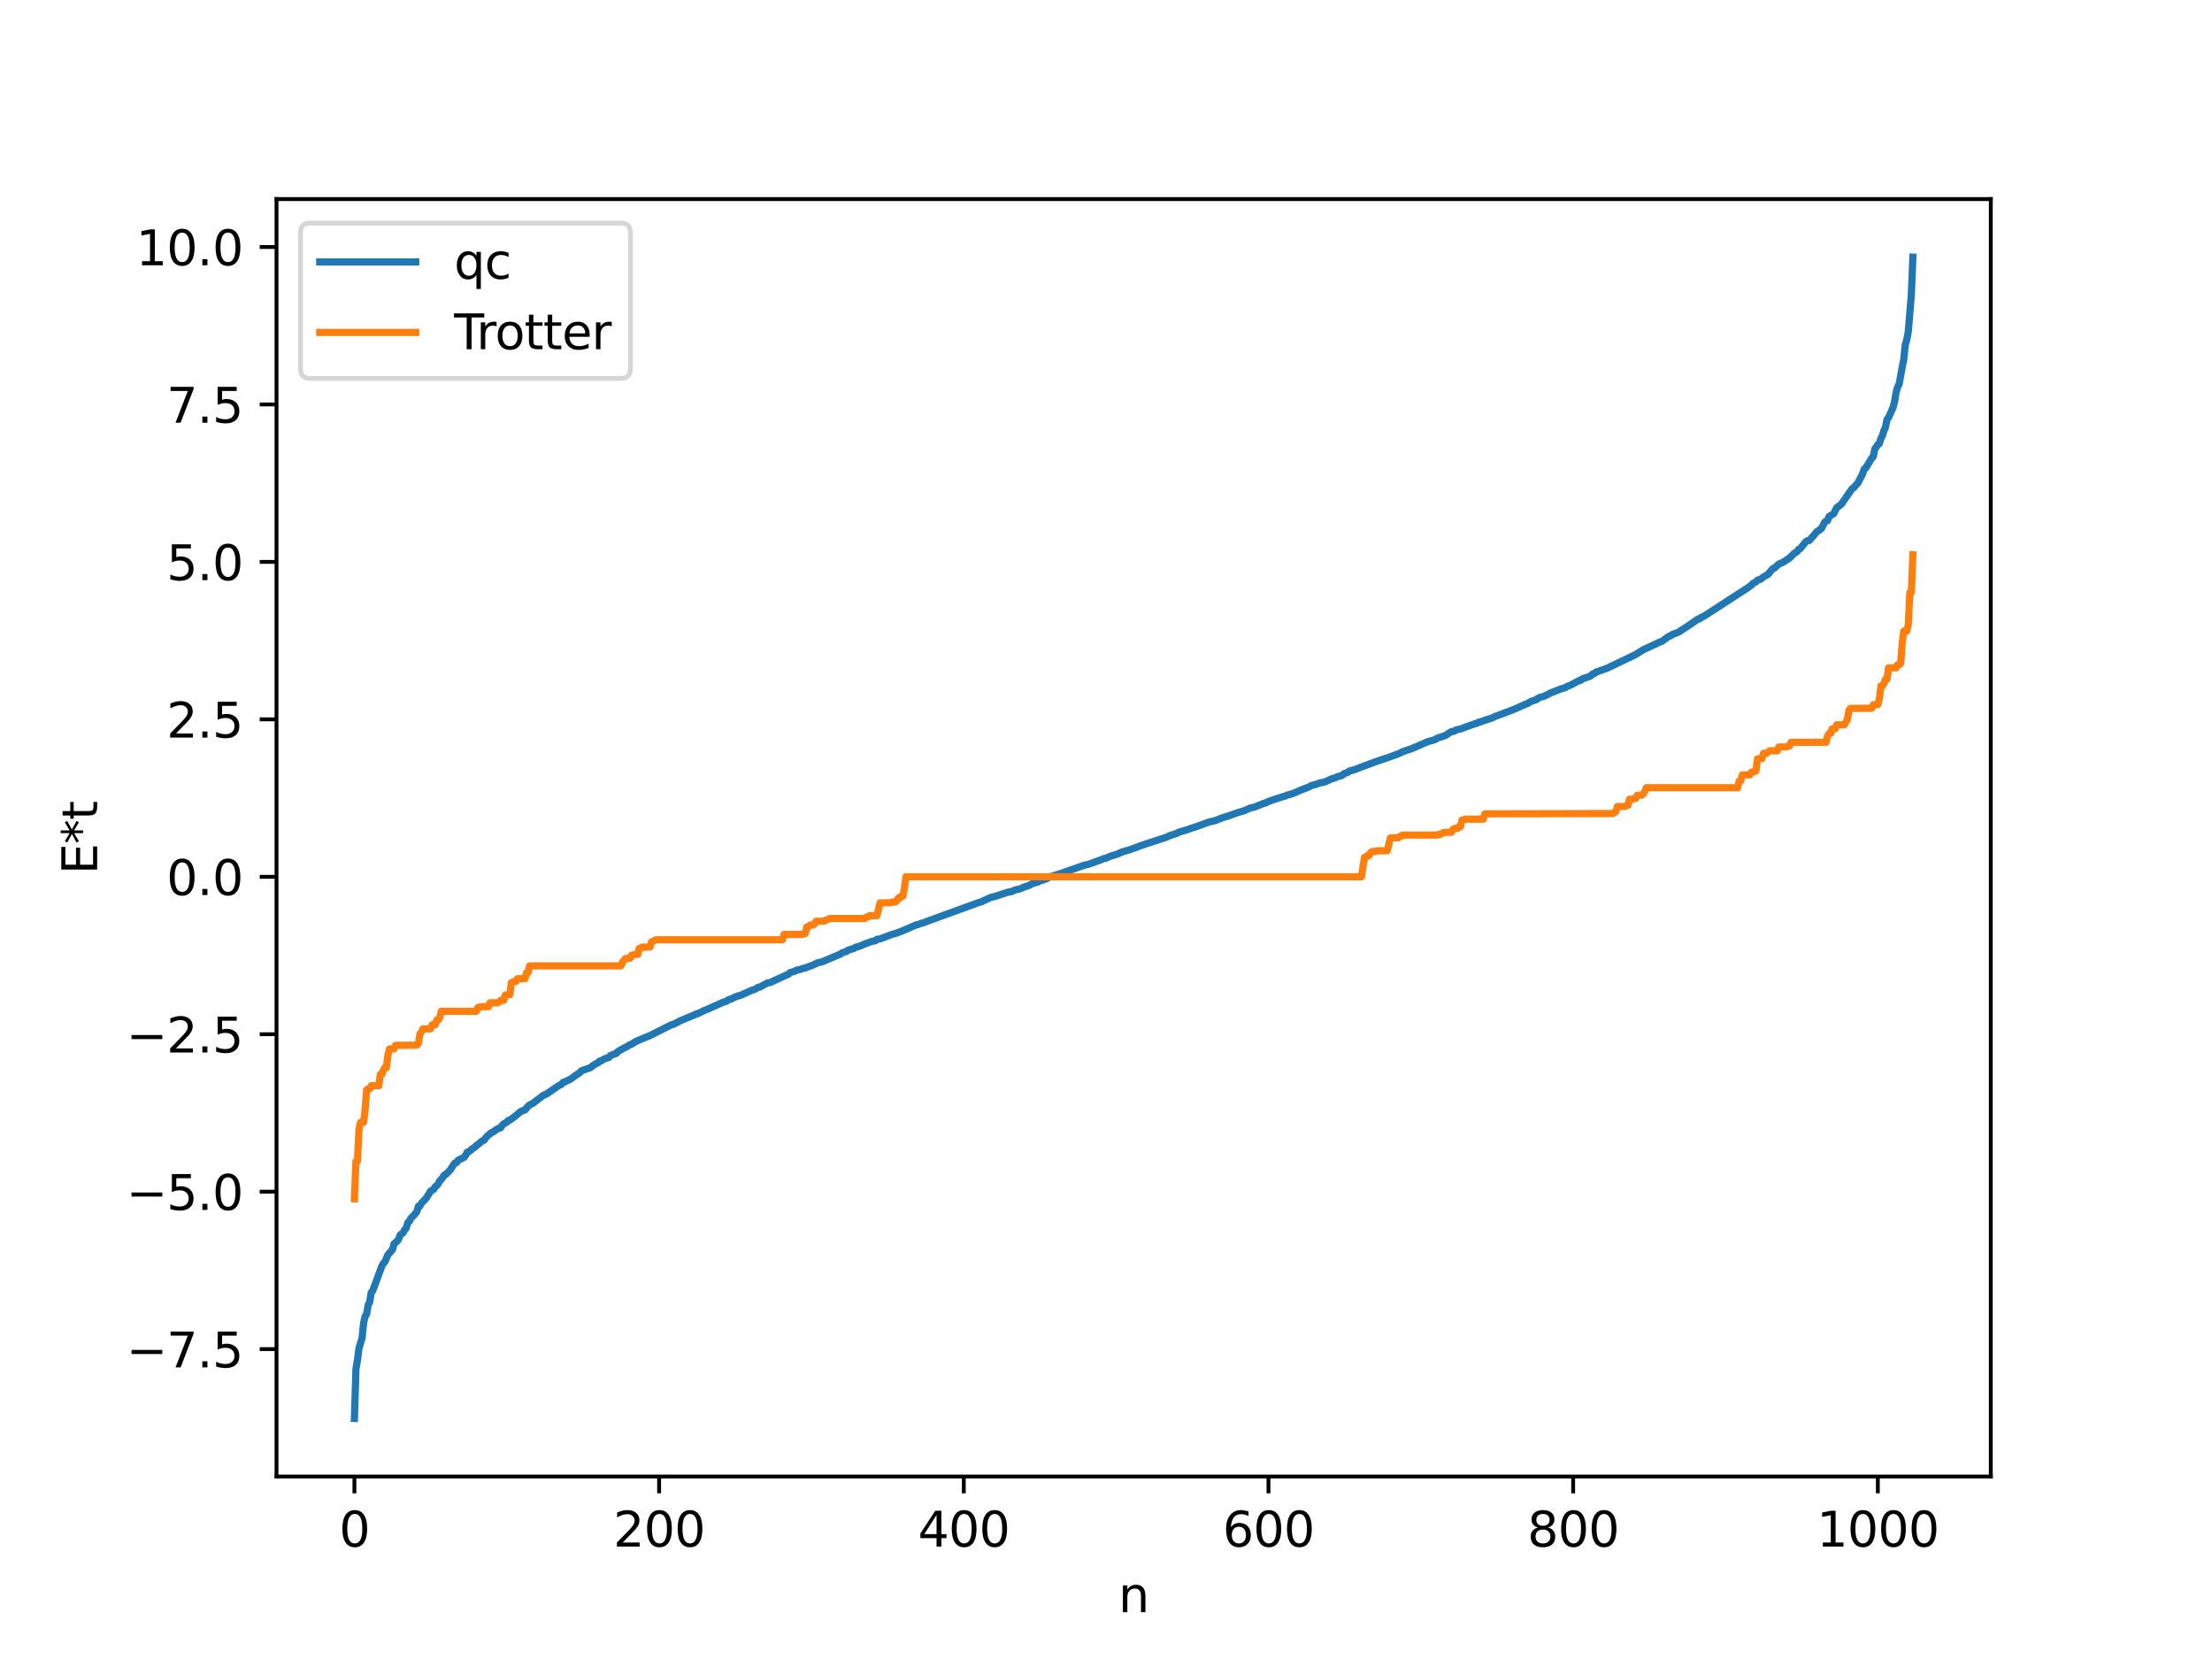 <?xml version="1.0" encoding="utf-8" standalone="no"?>
<!DOCTYPE svg PUBLIC "-//W3C//DTD SVG 1.1//EN"
  "http://www.w3.org/Graphics/SVG/1.1/DTD/svg11.dtd">
<svg xmlns:xlink="http://www.w3.org/1999/xlink" width="460.8pt" height="345.6pt" viewBox="0 0 460.8 345.6" xmlns="http://www.w3.org/2000/svg" version="1.1">
 <defs>
  <style type="text/css">*{stroke-linejoin: round; stroke-linecap: butt}</style>
 </defs>
 <g id="figure_1">
  <g id="patch_1">
   <path d="M 0 345.6 
L 460.8 345.6 
L 460.8 0 
L 0 0 
z
" style="fill: #ffffff"/>
  </g>
  <g id="axes_1">
   <g id="patch_2">
    <path d="M 57.6 307.584 
L 414.72 307.584 
L 414.72 41.472 
L 57.6 41.472 
z
" style="fill: #ffffff"/>
   </g>
   <g id="matplotlib.axis_1">
    <g id="xtick_1">
     <g id="line2d_1">
      <defs>
       <path id="m303315efd8" d="M 0 0 
L 0 3.5 
" style="stroke: #000000; stroke-width: 0.8"/>
      </defs>
      <g>
       <use xlink:href="#m303315efd8" x="73.833" y="307.584" style="stroke: #000000; stroke-width: 0.8"/>
      </g>
     </g>
     <g id="text_1">
      <!-- 0 -->
      <g transform="translate(70.651 322.182) scale(0.1 -0.1)">
       <defs>
        <path id="DejaVuSans-30" d="M 2034 4250 
Q 1547 4250 1301 3770 
Q 1056 3291 1056 2328 
Q 1056 1369 1301 889 
Q 1547 409 2034 409 
Q 2525 409 2770 889 
Q 3016 1369 3016 2328 
Q 3016 3291 2770 3770 
Q 2525 4250 2034 4250 
z
M 2034 4750 
Q 2819 4750 3233 4129 
Q 3647 3509 3647 2328 
Q 3647 1150 3233 529 
Q 2819 -91 2034 -91 
Q 1250 -91 836 529 
Q 422 1150 422 2328 
Q 422 3509 836 4129 
Q 1250 4750 2034 4750 
z
" transform="scale(0.016)"/>
       </defs>
       <use xlink:href="#DejaVuSans-30"/>
      </g>
     </g>
    </g>
    <g id="xtick_2">
     <g id="line2d_2">
      <g>
       <use xlink:href="#m303315efd8" x="137.304" y="307.584" style="stroke: #000000; stroke-width: 0.8"/>
      </g>
     </g>
     <g id="text_2">
      <!-- 200 -->
      <g transform="translate(127.76 322.182) scale(0.1 -0.1)">
       <defs>
        <path id="DejaVuSans-32" d="M 1228 531 
L 3431 531 
L 3431 0 
L 469 0 
L 469 531 
Q 828 903 1448 1529 
Q 2069 2156 2228 2338 
Q 2531 2678 2651 2914 
Q 2772 3150 2772 3378 
Q 2772 3750 2511 3984 
Q 2250 4219 1831 4219 
Q 1534 4219 1204 4116 
Q 875 4013 500 3803 
L 500 4441 
Q 881 4594 1212 4672 
Q 1544 4750 1819 4750 
Q 2544 4750 2975 4387 
Q 3406 4025 3406 3419 
Q 3406 3131 3298 2873 
Q 3191 2616 2906 2266 
Q 2828 2175 2409 1742 
Q 1991 1309 1228 531 
z
" transform="scale(0.016)"/>
       </defs>
       <use xlink:href="#DejaVuSans-32"/>
       <use xlink:href="#DejaVuSans-30" x="63.623"/>
       <use xlink:href="#DejaVuSans-30" x="127.246"/>
      </g>
     </g>
    </g>
    <g id="xtick_3">
     <g id="line2d_3">
      <g>
       <use xlink:href="#m303315efd8" x="200.775" y="307.584" style="stroke: #000000; stroke-width: 0.8"/>
      </g>
     </g>
     <g id="text_3">
      <!-- 400 -->
      <g transform="translate(191.231 322.182) scale(0.1 -0.1)">
       <defs>
        <path id="DejaVuSans-34" d="M 2419 4116 
L 825 1625 
L 2419 1625 
L 2419 4116 
z
M 2253 4666 
L 3047 4666 
L 3047 1625 
L 3713 1625 
L 3713 1100 
L 3047 1100 
L 3047 0 
L 2419 0 
L 2419 1100 
L 313 1100 
L 313 1709 
L 2253 4666 
z
" transform="scale(0.016)"/>
       </defs>
       <use xlink:href="#DejaVuSans-34"/>
       <use xlink:href="#DejaVuSans-30" x="63.623"/>
       <use xlink:href="#DejaVuSans-30" x="127.246"/>
      </g>
     </g>
    </g>
    <g id="xtick_4">
     <g id="line2d_4">
      <g>
       <use xlink:href="#m303315efd8" x="264.246" y="307.584" style="stroke: #000000; stroke-width: 0.8"/>
      </g>
     </g>
     <g id="text_4">
      <!-- 600 -->
      <g transform="translate(254.702 322.182) scale(0.1 -0.1)">
       <defs>
        <path id="DejaVuSans-36" d="M 2113 2584 
Q 1688 2584 1439 2293 
Q 1191 2003 1191 1497 
Q 1191 994 1439 701 
Q 1688 409 2113 409 
Q 2538 409 2786 701 
Q 3034 994 3034 1497 
Q 3034 2003 2786 2293 
Q 2538 2584 2113 2584 
z
M 3366 4563 
L 3366 3988 
Q 3128 4100 2886 4159 
Q 2644 4219 2406 4219 
Q 1781 4219 1451 3797 
Q 1122 3375 1075 2522 
Q 1259 2794 1537 2939 
Q 1816 3084 2150 3084 
Q 2853 3084 3261 2657 
Q 3669 2231 3669 1497 
Q 3669 778 3244 343 
Q 2819 -91 2113 -91 
Q 1303 -91 875 529 
Q 447 1150 447 2328 
Q 447 3434 972 4092 
Q 1497 4750 2381 4750 
Q 2619 4750 2861 4703 
Q 3103 4656 3366 4563 
z
" transform="scale(0.016)"/>
       </defs>
       <use xlink:href="#DejaVuSans-36"/>
       <use xlink:href="#DejaVuSans-30" x="63.623"/>
       <use xlink:href="#DejaVuSans-30" x="127.246"/>
      </g>
     </g>
    </g>
    <g id="xtick_5">
     <g id="line2d_5">
      <g>
       <use xlink:href="#m303315efd8" x="327.717" y="307.584" style="stroke: #000000; stroke-width: 0.8"/>
      </g>
     </g>
     <g id="text_5">
      <!-- 800 -->
      <g transform="translate(318.173 322.182) scale(0.1 -0.1)">
       <defs>
        <path id="DejaVuSans-38" d="M 2034 2216 
Q 1584 2216 1326 1975 
Q 1069 1734 1069 1313 
Q 1069 891 1326 650 
Q 1584 409 2034 409 
Q 2484 409 2743 651 
Q 3003 894 3003 1313 
Q 3003 1734 2745 1975 
Q 2488 2216 2034 2216 
z
M 1403 2484 
Q 997 2584 770 2862 
Q 544 3141 544 3541 
Q 544 4100 942 4425 
Q 1341 4750 2034 4750 
Q 2731 4750 3128 4425 
Q 3525 4100 3525 3541 
Q 3525 3141 3298 2862 
Q 3072 2584 2669 2484 
Q 3125 2378 3379 2068 
Q 3634 1759 3634 1313 
Q 3634 634 3220 271 
Q 2806 -91 2034 -91 
Q 1263 -91 848 271 
Q 434 634 434 1313 
Q 434 1759 690 2068 
Q 947 2378 1403 2484 
z
M 1172 3481 
Q 1172 3119 1398 2916 
Q 1625 2713 2034 2713 
Q 2441 2713 2670 2916 
Q 2900 3119 2900 3481 
Q 2900 3844 2670 4047 
Q 2441 4250 2034 4250 
Q 1625 4250 1398 4047 
Q 1172 3844 1172 3481 
z
" transform="scale(0.016)"/>
       </defs>
       <use xlink:href="#DejaVuSans-38"/>
       <use xlink:href="#DejaVuSans-30" x="63.623"/>
       <use xlink:href="#DejaVuSans-30" x="127.246"/>
      </g>
     </g>
    </g>
    <g id="xtick_6">
     <g id="line2d_6">
      <g>
       <use xlink:href="#m303315efd8" x="391.188" y="307.584" style="stroke: #000000; stroke-width: 0.8"/>
      </g>
     </g>
     <g id="text_6">
      <!-- 1000 -->
      <g transform="translate(378.463 322.182) scale(0.1 -0.1)">
       <defs>
        <path id="DejaVuSans-31" d="M 794 531 
L 1825 531 
L 1825 4091 
L 703 3866 
L 703 4441 
L 1819 4666 
L 2450 4666 
L 2450 531 
L 3481 531 
L 3481 0 
L 794 0 
L 794 531 
z
" transform="scale(0.016)"/>
       </defs>
       <use xlink:href="#DejaVuSans-31"/>
       <use xlink:href="#DejaVuSans-30" x="63.623"/>
       <use xlink:href="#DejaVuSans-30" x="127.246"/>
       <use xlink:href="#DejaVuSans-30" x="190.869"/>
      </g>
     </g>
    </g>
    <g id="text_7">
     <!-- n -->
     <g transform="translate(232.991 335.861) scale(0.1 -0.1)">
      <defs>
       <path id="DejaVuSans-6e" d="M 3513 2113 
L 3513 0 
L 2938 0 
L 2938 2094 
Q 2938 2591 2744 2837 
Q 2550 3084 2163 3084 
Q 1697 3084 1428 2787 
Q 1159 2491 1159 1978 
L 1159 0 
L 581 0 
L 581 3500 
L 1159 3500 
L 1159 2956 
Q 1366 3272 1645 3428 
Q 1925 3584 2291 3584 
Q 2894 3584 3203 3211 
Q 3513 2838 3513 2113 
z
" transform="scale(0.016)"/>
      </defs>
      <use xlink:href="#DejaVuSans-6e"/>
     </g>
    </g>
   </g>
   <g id="matplotlib.axis_2">
    <g id="ytick_1">
     <g id="line2d_7">
      <defs>
       <path id="maf21932259" d="M 0 0 
L -3.5 0 
" style="stroke: #000000; stroke-width: 0.8"/>
      </defs>
      <g>
       <use xlink:href="#maf21932259" x="57.6" y="281.05" style="stroke: #000000; stroke-width: 0.8"/>
      </g>
     </g>
     <g id="text_8">
      <!-- −7.5 -->
      <g transform="translate(26.317 284.85) scale(0.1 -0.1)">
       <defs>
        <path id="DejaVuSans-2212" d="M 678 2272 
L 4684 2272 
L 4684 1741 
L 678 1741 
L 678 2272 
z
" transform="scale(0.016)"/>
        <path id="DejaVuSans-37" d="M 525 4666 
L 3525 4666 
L 3525 4397 
L 1831 0 
L 1172 0 
L 2766 4134 
L 525 4134 
L 525 4666 
z
" transform="scale(0.016)"/>
        <path id="DejaVuSans-2e" d="M 684 794 
L 1344 794 
L 1344 0 
L 684 0 
L 684 794 
z
" transform="scale(0.016)"/>
        <path id="DejaVuSans-35" d="M 691 4666 
L 3169 4666 
L 3169 4134 
L 1269 4134 
L 1269 2991 
Q 1406 3038 1543 3061 
Q 1681 3084 1819 3084 
Q 2600 3084 3056 2656 
Q 3513 2228 3513 1497 
Q 3513 744 3044 326 
Q 2575 -91 1722 -91 
Q 1428 -91 1123 -41 
Q 819 9 494 109 
L 494 744 
Q 775 591 1075 516 
Q 1375 441 1709 441 
Q 2250 441 2565 725 
Q 2881 1009 2881 1497 
Q 2881 1984 2565 2268 
Q 2250 2553 1709 2553 
Q 1456 2553 1204 2497 
Q 953 2441 691 2322 
L 691 4666 
z
" transform="scale(0.016)"/>
       </defs>
       <use xlink:href="#DejaVuSans-2212"/>
       <use xlink:href="#DejaVuSans-37" x="83.789"/>
       <use xlink:href="#DejaVuSans-2e" x="147.412"/>
       <use xlink:href="#DejaVuSans-35" x="179.199"/>
      </g>
     </g>
    </g>
    <g id="ytick_2">
     <g id="line2d_8">
      <g>
       <use xlink:href="#maf21932259" x="57.6" y="248.251" style="stroke: #000000; stroke-width: 0.8"/>
      </g>
     </g>
     <g id="text_9">
      <!-- −5.0 -->
      <g transform="translate(26.317 252.05) scale(0.1 -0.1)">
       <use xlink:href="#DejaVuSans-2212"/>
       <use xlink:href="#DejaVuSans-35" x="83.789"/>
       <use xlink:href="#DejaVuSans-2e" x="147.412"/>
       <use xlink:href="#DejaVuSans-30" x="179.199"/>
      </g>
     </g>
    </g>
    <g id="ytick_3">
     <g id="line2d_9">
      <g>
       <use xlink:href="#maf21932259" x="57.6" y="215.452" style="stroke: #000000; stroke-width: 0.8"/>
      </g>
     </g>
     <g id="text_10">
      <!-- −2.5 -->
      <g transform="translate(26.317 219.251) scale(0.1 -0.1)">
       <use xlink:href="#DejaVuSans-2212"/>
       <use xlink:href="#DejaVuSans-32" x="83.789"/>
       <use xlink:href="#DejaVuSans-2e" x="147.412"/>
       <use xlink:href="#DejaVuSans-35" x="179.199"/>
      </g>
     </g>
    </g>
    <g id="ytick_4">
     <g id="line2d_10">
      <g>
       <use xlink:href="#maf21932259" x="57.6" y="182.653" style="stroke: #000000; stroke-width: 0.8"/>
      </g>
     </g>
     <g id="text_11">
      <!-- 0.0 -->
      <g transform="translate(34.697 186.452) scale(0.1 -0.1)">
       <use xlink:href="#DejaVuSans-30"/>
       <use xlink:href="#DejaVuSans-2e" x="63.623"/>
       <use xlink:href="#DejaVuSans-30" x="95.41"/>
      </g>
     </g>
    </g>
    <g id="ytick_5">
     <g id="line2d_11">
      <g>
       <use xlink:href="#maf21932259" x="57.6" y="149.853" style="stroke: #000000; stroke-width: 0.8"/>
      </g>
     </g>
     <g id="text_12">
      <!-- 2.5 -->
      <g transform="translate(34.697 153.653) scale(0.1 -0.1)">
       <use xlink:href="#DejaVuSans-32"/>
       <use xlink:href="#DejaVuSans-2e" x="63.623"/>
       <use xlink:href="#DejaVuSans-35" x="95.41"/>
      </g>
     </g>
    </g>
    <g id="ytick_6">
     <g id="line2d_12">
      <g>
       <use xlink:href="#maf21932259" x="57.6" y="117.054" style="stroke: #000000; stroke-width: 0.8"/>
      </g>
     </g>
     <g id="text_13">
      <!-- 5.0 -->
      <g transform="translate(34.697 120.853) scale(0.1 -0.1)">
       <use xlink:href="#DejaVuSans-35"/>
       <use xlink:href="#DejaVuSans-2e" x="63.623"/>
       <use xlink:href="#DejaVuSans-30" x="95.41"/>
      </g>
     </g>
    </g>
    <g id="ytick_7">
     <g id="line2d_13">
      <g>
       <use xlink:href="#maf21932259" x="57.6" y="84.255" style="stroke: #000000; stroke-width: 0.8"/>
      </g>
     </g>
     <g id="text_14">
      <!-- 7.5 -->
      <g transform="translate(34.697 88.054) scale(0.1 -0.1)">
       <use xlink:href="#DejaVuSans-37"/>
       <use xlink:href="#DejaVuSans-2e" x="63.623"/>
       <use xlink:href="#DejaVuSans-35" x="95.41"/>
      </g>
     </g>
    </g>
    <g id="ytick_8">
     <g id="line2d_14">
      <g>
       <use xlink:href="#maf21932259" x="57.6" y="51.456" style="stroke: #000000; stroke-width: 0.8"/>
      </g>
     </g>
     <g id="text_15">
      <!-- 10.0 -->
      <g transform="translate(28.334 55.255) scale(0.1 -0.1)">
       <use xlink:href="#DejaVuSans-31"/>
       <use xlink:href="#DejaVuSans-30" x="63.623"/>
       <use xlink:href="#DejaVuSans-2e" x="127.246"/>
       <use xlink:href="#DejaVuSans-30" x="159.033"/>
      </g>
     </g>
    </g>
    <g id="text_16">
     <!-- E*t -->
     <g transform="translate(20.238 182.148) rotate(-90) scale(0.1 -0.1)">
      <defs>
       <path id="DejaVuSans-45" d="M 628 4666 
L 3578 4666 
L 3578 4134 
L 1259 4134 
L 1259 2753 
L 3481 2753 
L 3481 2222 
L 1259 2222 
L 1259 531 
L 3634 531 
L 3634 0 
L 628 0 
L 628 4666 
z
" transform="scale(0.016)"/>
       <path id="DejaVuSans-2a" d="M 3009 3897 
L 1888 3291 
L 3009 2681 
L 2828 2375 
L 1778 3009 
L 1778 1831 
L 1422 1831 
L 1422 3009 
L 372 2375 
L 191 2681 
L 1313 3291 
L 191 3897 
L 372 4206 
L 1422 3572 
L 1422 4750 
L 1778 4750 
L 1778 3572 
L 2828 4206 
L 3009 3897 
z
" transform="scale(0.016)"/>
       <path id="DejaVuSans-74" d="M 1172 4494 
L 1172 3500 
L 2356 3500 
L 2356 3053 
L 1172 3053 
L 1172 1153 
Q 1172 725 1289 603 
Q 1406 481 1766 481 
L 2356 481 
L 2356 0 
L 1766 0 
Q 1100 0 847 248 
Q 594 497 594 1153 
L 594 3053 
L 172 3053 
L 172 3500 
L 594 3500 
L 594 4494 
L 1172 4494 
z
" transform="scale(0.016)"/>
      </defs>
      <use xlink:href="#DejaVuSans-45"/>
      <use xlink:href="#DejaVuSans-2a" x="63.184"/>
      <use xlink:href="#DejaVuSans-74" x="113.184"/>
     </g>
    </g>
   </g>
   <g id="line2d_15">
    <path d="M 73.833 295.488 
L 74.15 285.174 
L 74.467 283.355 
L 74.785 280.852 
L 75.42 278.775 
L 75.737 275.673 
L 76.054 274.216 
L 76.372 273.783 
L 76.689 271.855 
L 77.006 271.273 
L 77.324 269.267 
L 77.641 268.899 
L 79.545 263.752 
L 79.862 263.179 
L 80.18 262.872 
L 80.815 261.389 
L 81.767 260.295 
L 82.084 259.113 
L 82.719 258.566 
L 83.036 258.177 
L 83.353 257.287 
L 83.988 256.787 
L 84.305 256.164 
L 84.623 255.835 
L 84.94 254.696 
L 85.258 254.475 
L 85.575 253.821 
L 86.21 253.176 
L 86.844 252.413 
L 87.162 251.273 
L 87.479 251.237 
L 87.796 250.646 
L 88.431 249.981 
L 88.748 249.645 
L 89.383 248.663 
L 89.7 248.132 
L 90.335 247.769 
L 90.653 247.227 
L 90.97 247.009 
L 91.287 246.611 
L 91.605 245.97 
L 91.922 245.696 
L 92.557 244.799 
L 92.874 244.664 
L 93.826 243.678 
L 94.461 242.66 
L 94.778 242.275 
L 95.096 242.205 
L 95.413 241.718 
L 96.682 241.094 
L 97 240.662 
L 97.317 240.038 
L 97.634 239.952 
L 98.586 239.162 
L 98.904 239.028 
L 99.221 238.632 
L 99.539 238.438 
L 100.173 237.906 
L 100.491 237.642 
L 100.808 237.557 
L 101.443 236.708 
L 102.395 235.931 
L 102.712 235.812 
L 103.664 235.134 
L 104.299 234.934 
L 104.616 234.408 
L 104.934 234.105 
L 105.568 233.789 
L 105.886 233.412 
L 106.203 233.351 
L 107.472 232.401 
L 108.424 231.58 
L 109.377 231.198 
L 110.011 230.447 
L 110.329 230.17 
L 110.963 229.875 
L 112.55 228.666 
L 113.185 228.161 
L 113.82 227.918 
L 116.358 226.177 
L 116.993 225.867 
L 117.31 225.467 
L 117.628 225.409 
L 118.262 225.078 
L 118.58 224.954 
L 119.215 224.548 
L 119.849 224.065 
L 120.801 223.443 
L 121.119 223.074 
L 123.023 222.394 
L 123.658 221.887 
L 124.292 221.496 
L 124.61 221.398 
L 124.927 221.032 
L 125.244 220.998 
L 125.879 220.579 
L 126.831 220.302 
L 127.148 219.905 
L 127.783 219.664 
L 128.418 219.414 
L 128.735 219.031 
L 130.322 218.147 
L 130.639 218.031 
L 130.957 217.768 
L 131.591 217.505 
L 132.543 216.903 
L 135.4 215.725 
L 139.843 213.486 
L 140.16 213.436 
L 141.112 212.969 
L 141.747 212.623 
L 144.603 211.454 
L 144.92 211.254 
L 145.238 211.211 
L 146.824 210.469 
L 147.459 210.212 
L 150.633 208.784 
L 151.267 208.616 
L 151.902 208.194 
L 152.22 208.169 
L 153.172 207.658 
L 153.489 207.611 
L 153.806 207.428 
L 154.124 207.413 
L 156.662 206.264 
L 157.297 206.071 
L 157.932 205.658 
L 158.249 205.649 
L 159.836 204.775 
L 160.471 204.67 
L 162.375 203.777 
L 164.279 202.924 
L 164.596 202.601 
L 165.548 202.33 
L 165.866 202.13 
L 166.818 201.917 
L 167.453 201.681 
L 167.77 201.652 
L 168.722 201.252 
L 169.039 201.189 
L 169.674 200.882 
L 170.309 200.574 
L 171.261 200.362 
L 175.069 198.756 
L 175.386 198.514 
L 176.339 198.197 
L 176.656 197.95 
L 177.925 197.563 
L 178.243 197.318 
L 178.877 197.176 
L 179.512 196.939 
L 180.147 196.641 
L 181.734 196.073 
L 182.368 195.972 
L 182.686 195.686 
L 183.32 195.588 
L 185.859 194.626 
L 186.494 194.477 
L 188.081 193.878 
L 188.715 193.605 
L 190.937 192.644 
L 191.254 192.595 
L 191.889 192.352 
L 192.524 192.183 
L 193.158 191.915 
L 203.948 187.991 
L 204.583 187.839 
L 204.9 187.599 
L 205.218 187.51 
L 205.853 187.188 
L 206.487 186.927 
L 207.122 186.792 
L 208.074 186.479 
L 209.978 185.854 
L 210.613 185.768 
L 211.565 185.376 
L 212.517 185.162 
L 213.152 184.867 
L 213.786 184.642 
L 214.104 184.568 
L 215.056 184.091 
L 216.325 183.679 
L 216.643 183.461 
L 217.277 183.338 
L 218.229 182.958 
L 218.547 182.709 
L 221.086 181.918 
L 225.846 180.249 
L 226.798 180.038 
L 229.654 178.995 
L 229.972 178.838 
L 230.289 178.811 
L 231.241 178.393 
L 232.828 177.903 
L 233.462 177.59 
L 234.097 177.371 
L 235.367 177.015 
L 237.588 176.186 
L 238.858 175.757 
L 242.983 174.408 
L 243.618 174.096 
L 245.205 173.583 
L 245.522 173.368 
L 247.109 172.92 
L 248.378 172.464 
L 249.013 172.267 
L 249.648 172.047 
L 251.869 171.242 
L 253.139 170.955 
L 253.773 170.696 
L 254.725 170.325 
L 255.677 170.051 
L 257.899 169.265 
L 259.168 168.902 
L 260.438 168.322 
L 261.39 168.107 
L 263.294 167.348 
L 263.611 167.29 
L 264.246 166.951 
L 264.881 166.733 
L 267.42 165.898 
L 267.737 165.851 
L 268.054 165.649 
L 268.689 165.497 
L 269.324 165.298 
L 269.958 165.046 
L 270.91 164.602 
L 272.18 164.127 
L 272.815 163.865 
L 273.132 163.663 
L 274.084 163.41 
L 275.036 163.074 
L 275.671 162.974 
L 276.305 162.762 
L 276.94 162.453 
L 277.575 162.179 
L 278.21 162.032 
L 278.527 161.827 
L 279.479 161.579 
L 280.114 161.116 
L 280.748 160.913 
L 281.066 160.642 
L 281.7 160.468 
L 282.335 160.285 
L 283.287 159.902 
L 286.461 158.725 
L 287.413 158.389 
L 288.048 158.189 
L 289.317 157.749 
L 291.539 156.938 
L 292.173 156.601 
L 294.077 155.95 
L 297.568 154.456 
L 298.838 154.109 
L 299.472 153.757 
L 301.059 153.231 
L 302.329 152.416 
L 302.963 152.315 
L 303.281 152.079 
L 304.55 151.759 
L 305.185 151.495 
L 307.406 150.722 
L 307.724 150.66 
L 308.041 150.432 
L 308.358 150.405 
L 309.31 150.047 
L 310.897 149.541 
L 311.532 149.207 
L 312.484 148.884 
L 313.119 148.634 
L 315.34 147.798 
L 317.879 146.665 
L 318.196 146.581 
L 318.831 146.154 
L 319.466 145.941 
L 319.783 145.865 
L 320.735 145.296 
L 321.687 145.031 
L 322.322 144.725 
L 322.957 144.376 
L 325.178 143.507 
L 326.13 143.231 
L 326.448 143.003 
L 327.082 142.773 
L 328.986 141.762 
L 329.304 141.723 
L 329.621 141.423 
L 331.208 140.893 
L 331.843 140.369 
L 332.16 140.284 
L 332.477 140.01 
L 334.699 139.239 
L 337.238 138.027 
L 338.507 137.417 
L 339.777 136.816 
L 340.729 136.348 
L 342.315 135.36 
L 345.806 133.731 
L 346.124 133.66 
L 347.71 132.525 
L 348.028 132.451 
L 348.345 132.189 
L 349.615 131.715 
L 352.153 130.061 
L 353.74 128.942 
L 354.058 128.926 
L 354.375 128.598 
L 354.692 128.515 
L 355.327 128.138 
L 364.213 122.361 
L 364.848 121.891 
L 365.165 121.559 
L 365.8 121.203 
L 366.117 120.859 
L 366.752 120.673 
L 367.386 120.179 
L 368.339 119.626 
L 369.291 118.457 
L 369.608 118.369 
L 370.56 117.501 
L 371.195 117.256 
L 371.829 116.88 
L 372.781 116.269 
L 373.734 115.304 
L 374.368 114.909 
L 374.686 114.442 
L 375.003 114.316 
L 375.955 113.128 
L 376.272 112.768 
L 376.59 112.606 
L 376.907 112.581 
L 377.542 111.883 
L 378.494 110.743 
L 378.811 110.564 
L 379.446 110.093 
L 380.081 108.83 
L 380.398 108.568 
L 380.715 108.463 
L 381.033 107.584 
L 381.985 107.019 
L 382.62 105.765 
L 383.572 105.045 
L 385.793 101.836 
L 386.11 101.644 
L 387.062 100.567 
L 388.015 98.721 
L 388.332 97.73 
L 388.649 97.532 
L 389.919 95.42 
L 390.236 95.118 
L 390.553 93.546 
L 391.188 92.628 
L 391.505 92.412 
L 391.823 91.356 
L 392.14 90.765 
L 392.458 89.701 
L 392.775 89.031 
L 393.092 87.398 
L 393.41 86.991 
L 394.362 84.871 
L 394.679 83.625 
L 394.996 81.726 
L 395.314 80.622 
L 395.631 79.995 
L 396.266 76.481 
L 396.583 74.913 
L 396.9 71.787 
L 397.218 70.793 
L 397.535 69.001 
L 398.17 61.381 
L 398.487 53.568 
L 398.487 53.568 
" clip-path="url(#p6f34d50196)" style="fill: none; stroke: #1f77b4; stroke-width: 1.5; stroke-linecap: square"/>
   </g>
   <g id="line2d_16">
    <path d="M 73.833 249.726 
L 74.15 241.899 
L 74.467 241.899 
L 74.785 235.209 
L 75.102 233.819 
L 75.737 233.819 
L 76.054 231.316 
L 76.372 227.09 
L 76.689 226.831 
L 77.006 226.831 
L 77.324 226.177 
L 78.91 226.177 
L 79.228 223.793 
L 79.545 223.793 
L 79.862 222.93 
L 80.18 222.397 
L 80.497 222.397 
L 80.815 219.761 
L 81.132 218.52 
L 82.084 218.498 
L 82.401 217.764 
L 86.844 217.722 
L 87.162 217.32 
L 87.479 215.41 
L 87.796 214.988 
L 88.114 214.326 
L 89.7 214.326 
L 90.018 213.481 
L 90.653 213.481 
L 90.97 212.5 
L 91.287 212.5 
L 91.605 211.989 
L 91.922 210.673 
L 99.221 210.673 
L 99.539 209.89 
L 99.856 209.89 
L 100.173 209.704 
L 101.76 209.704 
L 102.077 208.892 
L 103.664 208.892 
L 103.981 208.709 
L 104.299 208.392 
L 104.934 208.392 
L 105.251 207.278 
L 106.203 207.222 
L 106.52 204.708 
L 107.155 204.46 
L 107.472 204.46 
L 107.79 203.881 
L 109.377 203.881 
L 109.694 202.61 
L 110.011 202.61 
L 110.329 201.207 
L 129.37 201.207 
L 129.687 200.409 
L 130.322 199.659 
L 131.274 199.611 
L 131.591 198.959 
L 131.909 198.959 
L 132.226 198.81 
L 132.861 198.81 
L 133.178 197.554 
L 133.496 197.554 
L 133.813 197.291 
L 135.4 197.291 
L 135.717 196.22 
L 136.669 195.772 
L 163.01 195.772 
L 163.327 194.661 
L 167.135 194.661 
L 167.453 194.458 
L 167.77 194.458 
L 168.087 193.082 
L 168.405 193.082 
L 168.722 192.715 
L 169.357 192.715 
L 169.674 192.478 
L 169.991 191.91 
L 171.578 191.91 
L 172.848 191.34 
L 180.147 191.34 
L 180.464 191.048 
L 180.781 191.048 
L 181.099 190.761 
L 182.686 190.761 
L 183.32 188.087 
L 185.542 188.063 
L 185.859 187.908 
L 186.494 187.908 
L 186.811 187.673 
L 187.129 187.085 
L 187.446 187.085 
L 187.763 186.687 
L 188.081 186.687 
L 188.398 185.024 
L 188.715 182.653 
L 283.605 182.653 
L 284.239 178.619 
L 284.557 178.619 
L 284.874 178.22 
L 285.191 178.22 
L 285.509 177.632 
L 285.826 177.397 
L 286.461 177.397 
L 286.778 177.242 
L 289 177.218 
L 289.634 174.544 
L 291.221 174.544 
L 291.539 174.258 
L 291.856 174.258 
L 292.173 173.965 
L 299.472 173.965 
L 299.79 173.796 
L 300.107 173.796 
L 300.742 173.395 
L 302.329 173.395 
L 302.646 172.828 
L 302.963 172.591 
L 303.598 172.591 
L 303.915 172.224 
L 304.233 172.224 
L 304.55 170.848 
L 304.867 170.848 
L 305.185 170.645 
L 308.993 170.645 
L 309.31 169.533 
L 335.968 169.472 
L 336.603 169.086 
L 336.92 168.015 
L 338.507 168.015 
L 338.824 167.752 
L 339.142 167.752 
L 339.459 166.496 
L 340.094 166.496 
L 340.411 166.347 
L 340.729 166.347 
L 341.046 165.694 
L 341.998 165.646 
L 342.315 165.356 
L 342.633 164.896 
L 342.95 164.099 
L 361.991 164.099 
L 362.309 162.695 
L 362.626 162.695 
L 362.943 161.425 
L 364.53 161.425 
L 364.848 160.846 
L 365.482 160.746 
L 365.8 160.597 
L 366.117 158.083 
L 367.069 158.027 
L 367.386 156.913 
L 368.021 156.913 
L 368.656 156.413 
L 370.243 156.413 
L 370.56 155.601 
L 372.147 155.601 
L 372.464 155.416 
L 372.781 155.416 
L 373.099 154.632 
L 380.398 154.632 
L 380.715 153.317 
L 381.033 152.805 
L 381.35 152.805 
L 381.667 151.824 
L 382.302 151.824 
L 382.62 150.979 
L 384.206 150.979 
L 384.841 149.895 
L 385.158 147.985 
L 385.476 147.583 
L 389.919 147.541 
L 390.236 146.807 
L 391.188 146.785 
L 391.505 145.545 
L 391.823 142.908 
L 392.14 142.908 
L 392.458 142.375 
L 392.775 141.512 
L 393.092 141.512 
L 393.41 139.128 
L 394.996 139.128 
L 395.314 138.474 
L 395.631 138.474 
L 395.948 138.215 
L 396.266 133.989 
L 396.583 131.486 
L 397.218 131.486 
L 397.535 130.096 
L 397.853 123.406 
L 398.17 123.406 
L 398.487 115.579 
L 398.487 115.579 
" clip-path="url(#p6f34d50196)" style="fill: none; stroke: #ff7f0e; stroke-width: 1.5; stroke-linecap: square"/>
   </g>
   <g id="patch_3">
    <path d="M 57.6 307.584 
L 57.6 41.472 
" style="fill: none; stroke: #000000; stroke-width: 0.8; stroke-linejoin: miter; stroke-linecap: square"/>
   </g>
   <g id="patch_4">
    <path d="M 414.72 307.584 
L 414.72 41.472 
" style="fill: none; stroke: #000000; stroke-width: 0.8; stroke-linejoin: miter; stroke-linecap: square"/>
   </g>
   <g id="patch_5">
    <path d="M 57.6 307.584 
L 414.72 307.584 
" style="fill: none; stroke: #000000; stroke-width: 0.8; stroke-linejoin: miter; stroke-linecap: square"/>
   </g>
   <g id="patch_6">
    <path d="M 57.6 41.472 
L 414.72 41.472 
" style="fill: none; stroke: #000000; stroke-width: 0.8; stroke-linejoin: miter; stroke-linecap: square"/>
   </g>
   <g id="legend_1">
    <g id="patch_7">
     <path d="M 64.6 78.828 
L 129.342 78.828 
Q 131.342 78.828 131.342 76.828 
L 131.342 48.472 
Q 131.342 46.472 129.342 46.472 
L 64.6 46.472 
Q 62.6 46.472 62.6 48.472 
L 62.6 76.828 
Q 62.6 78.828 64.6 78.828 
z
" style="fill: #ffffff; opacity: 0.8; stroke: #cccccc; stroke-linejoin: miter"/>
    </g>
    <g id="line2d_17">
     <path d="M 66.6 54.57 
L 76.6 54.57 
L 86.6 54.57 
" style="fill: none; stroke: #1f77b4; stroke-width: 1.5; stroke-linecap: square"/>
    </g>
    <g id="text_17">
     <!-- qc -->
     <g transform="translate(94.6 58.07) scale(0.1 -0.1)">
      <defs>
       <path id="DejaVuSans-71" d="M 947 1747 
Q 947 1113 1208 752 
Q 1469 391 1925 391 
Q 2381 391 2643 752 
Q 2906 1113 2906 1747 
Q 2906 2381 2643 2742 
Q 2381 3103 1925 3103 
Q 1469 3103 1208 2742 
Q 947 2381 947 1747 
z
M 2906 525 
Q 2725 213 2448 61 
Q 2172 -91 1784 -91 
Q 1150 -91 751 415 
Q 353 922 353 1747 
Q 353 2572 751 3078 
Q 1150 3584 1784 3584 
Q 2172 3584 2448 3432 
Q 2725 3281 2906 2969 
L 2906 3500 
L 3481 3500 
L 3481 -1331 
L 2906 -1331 
L 2906 525 
z
" transform="scale(0.016)"/>
       <path id="DejaVuSans-63" d="M 3122 3366 
L 3122 2828 
Q 2878 2963 2633 3030 
Q 2388 3097 2138 3097 
Q 1578 3097 1268 2742 
Q 959 2388 959 1747 
Q 959 1106 1268 751 
Q 1578 397 2138 397 
Q 2388 397 2633 464 
Q 2878 531 3122 666 
L 3122 134 
Q 2881 22 2623 -34 
Q 2366 -91 2075 -91 
Q 1284 -91 818 406 
Q 353 903 353 1747 
Q 353 2603 823 3093 
Q 1294 3584 2113 3584 
Q 2378 3584 2631 3529 
Q 2884 3475 3122 3366 
z
" transform="scale(0.016)"/>
      </defs>
      <use xlink:href="#DejaVuSans-71"/>
      <use xlink:href="#DejaVuSans-63" x="63.477"/>
     </g>
    </g>
    <g id="line2d_18">
     <path d="M 66.6 69.249 
L 76.6 69.249 
L 86.6 69.249 
" style="fill: none; stroke: #ff7f0e; stroke-width: 1.5; stroke-linecap: square"/>
    </g>
    <g id="text_18">
     <!-- Trotter -->
     <g transform="translate(94.6 72.749) scale(0.1 -0.1)">
      <defs>
       <path id="DejaVuSans-54" d="M -19 4666 
L 3928 4666 
L 3928 4134 
L 2272 4134 
L 2272 0 
L 1638 0 
L 1638 4134 
L -19 4134 
L -19 4666 
z
" transform="scale(0.016)"/>
       <path id="DejaVuSans-72" d="M 2631 2963 
Q 2534 3019 2420 3045 
Q 2306 3072 2169 3072 
Q 1681 3072 1420 2755 
Q 1159 2438 1159 1844 
L 1159 0 
L 581 0 
L 581 3500 
L 1159 3500 
L 1159 2956 
Q 1341 3275 1631 3429 
Q 1922 3584 2338 3584 
Q 2397 3584 2469 3576 
Q 2541 3569 2628 3553 
L 2631 2963 
z
" transform="scale(0.016)"/>
       <path id="DejaVuSans-6f" d="M 1959 3097 
Q 1497 3097 1228 2736 
Q 959 2375 959 1747 
Q 959 1119 1226 758 
Q 1494 397 1959 397 
Q 2419 397 2687 759 
Q 2956 1122 2956 1747 
Q 2956 2369 2687 2733 
Q 2419 3097 1959 3097 
z
M 1959 3584 
Q 2709 3584 3137 3096 
Q 3566 2609 3566 1747 
Q 3566 888 3137 398 
Q 2709 -91 1959 -91 
Q 1206 -91 779 398 
Q 353 888 353 1747 
Q 353 2609 779 3096 
Q 1206 3584 1959 3584 
z
" transform="scale(0.016)"/>
       <path id="DejaVuSans-65" d="M 3597 1894 
L 3597 1613 
L 953 1613 
Q 991 1019 1311 708 
Q 1631 397 2203 397 
Q 2534 397 2845 478 
Q 3156 559 3463 722 
L 3463 178 
Q 3153 47 2828 -22 
Q 2503 -91 2169 -91 
Q 1331 -91 842 396 
Q 353 884 353 1716 
Q 353 2575 817 3079 
Q 1281 3584 2069 3584 
Q 2775 3584 3186 3129 
Q 3597 2675 3597 1894 
z
M 3022 2063 
Q 3016 2534 2758 2815 
Q 2500 3097 2075 3097 
Q 1594 3097 1305 2825 
Q 1016 2553 972 2059 
L 3022 2063 
z
" transform="scale(0.016)"/>
      </defs>
      <use xlink:href="#DejaVuSans-54"/>
      <use xlink:href="#DejaVuSans-72" x="46.334"/>
      <use xlink:href="#DejaVuSans-6f" x="85.197"/>
      <use xlink:href="#DejaVuSans-74" x="146.379"/>
      <use xlink:href="#DejaVuSans-74" x="185.588"/>
      <use xlink:href="#DejaVuSans-65" x="224.797"/>
      <use xlink:href="#DejaVuSans-72" x="286.32"/>
     </g>
    </g>
   </g>
  </g>
 </g>
 <defs>
  <clipPath id="p6f34d50196">
   <rect x="57.6" y="41.472" width="357.12" height="266.112"/>
  </clipPath>
 </defs>
</svg>
